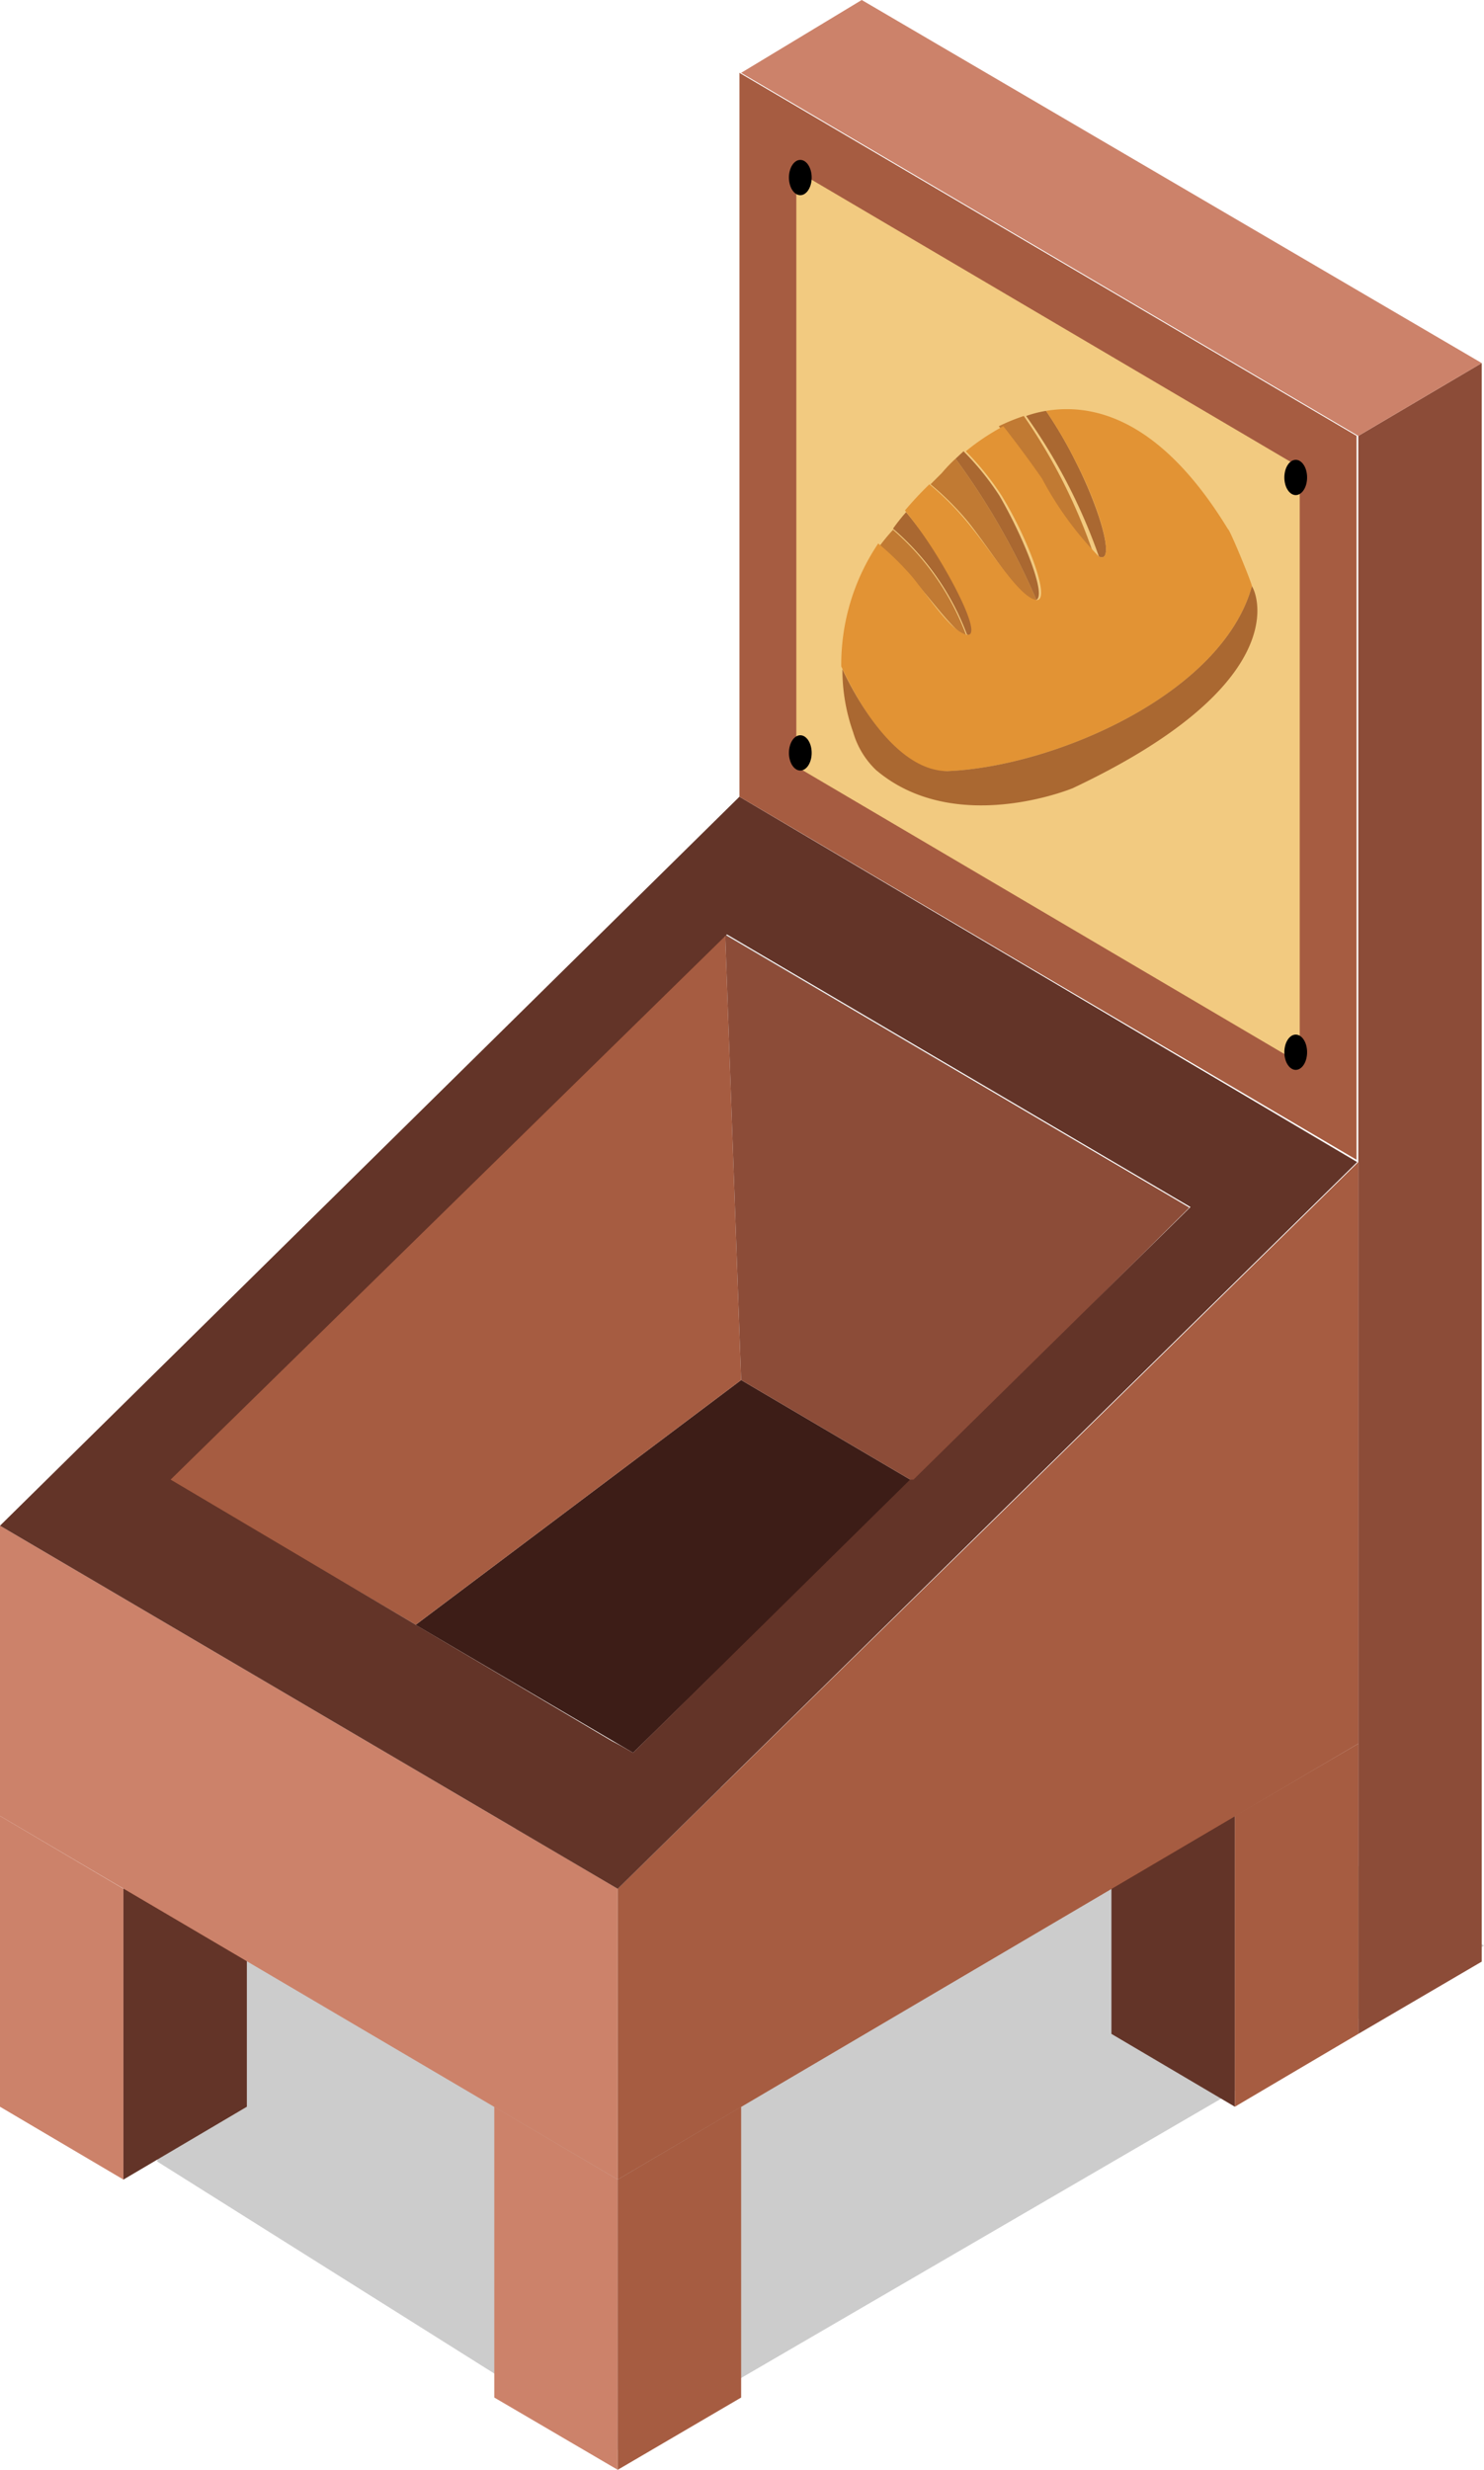 <svg xmlns="http://www.w3.org/2000/svg" viewBox="0 0 26.09 43.4"><defs><style>.cls-1{fill:#f2ca80;}.cls-2{opacity:0.2;}.cls-3{fill:#d99873;}.cls-4{fill:#cc826a;}.cls-5{fill:#633428;}.cls-6{fill:#a65c41;}.cls-7{fill:#734a26;}.cls-8{fill:#3d1d17;}.cls-9{fill:#8c4c38;}.cls-10{fill:none;}.cls-11{fill:#c17a33;}.cls-12{fill:#aa6831;}.cls-13{fill:#e29334;}</style></defs><g id="Layer_2" data-name="Layer 2"><g id="Layer_1-2" data-name="Layer 1"><polygon class="cls-1" points="13.95 2.85 13.62 13.44 22.88 18.88 22.9 8.11 13.95 2.85"/><g class="cls-2"><polygon points="3.33 33.28 3.24 36.55 2.76 37.98 10.84 43.06 26.09 34.19 19.52 30.04 3.33 33.28"/></g><line class="cls-3" x1="6.03" y1="30.96" x2="6" y2="28.4"/><polygon class="cls-4" points="2.17 33.19 2.17 38.3 0 37.02 0 31.91 2.17 33.19"/><polygon class="cls-5" points="2.17 33.19 2.17 38.3 4.34 37.02 4.34 31.91 2.17 33.19"/><polygon class="cls-5" points="21.71 31.91 21.71 37.02 19.54 35.74 19.54 30.64 21.71 31.91"/><polygon class="cls-6" points="21.71 31.91 21.71 37.02 23.88 35.74 23.88 30.64 21.71 31.91"/><line class="cls-7" x1="23.88" y1="20.42" x2="15.2" y2="15.32"/><polygon class="cls-8" points="20.91 21.22 12.76 16.43 2.98 26.01 12.75 16.43 20.91 21.22"/><polygon class="cls-8" points="7.31 28.55 2.98 26.01 11.13 30.8 16.02 26.01 13.03 24.25 7.31 28.55"/><polygon class="cls-6" points="13.03 24.25 12.75 16.43 2.98 26.01 7.31 28.55 13.03 24.25"/><polygon class="cls-9" points="20.91 21.22 12.75 16.43 13.03 24.25 16.02 26.01 16.06 26.04 20.91 21.22"/><polygon class="cls-4" points="10.86 38.3 10.86 43.4 8.69 42.13 8.69 37.02 10.86 38.3"/><polygon class="cls-6" points="10.86 38.3 10.86 43.4 13.03 42.13 13.03 37.02 10.86 38.3"/><polygon class="cls-6" points="17.37 26.81 10.86 33.19 10.86 38.3 23.88 30.64 23.88 20.42 17.37 26.81"/><polygon class="cls-4" points="0 31.91 0 26.81 10.86 33.19 10.86 38.3 0 31.91"/><path class="cls-10" d="M12.76,16.43,3,26l7.77,4.58a5.2,5.2,0,0,1,.12-.63c.12-.5.27-.91.33-.89a2,2,0,0,1-.1.95c-.07.26-.14.49-.2.65l.23.13L16,26l0,0,4.85-4.82Z"/><path class="cls-5" d="M13,14,0,26.81l10.86,6.38,13-12.77Zm3,12L11.13,30.8l-.23-.13-.15-.08L3,26l9.78-9.58,8.15,4.79L16.06,26Z"/><polygon class="cls-9" points="26.05 6.38 23.88 7.66 23.88 35.74 26.05 34.47 26.05 6.38"/><path class="cls-6" d="M14,3l8.85,5.21V18.68L14,13.47V3M13,1.28V14l10.85,6.38V7.66L13,1.28Z"/><polygon class="cls-4" points="26.05 6.38 15.15 0 13.03 1.28 23.88 7.66 26.05 6.38"/><ellipse cx="14.07" cy="3.12" rx="0.2" ry="0.31"/><ellipse cx="22.78" cy="8.39" rx="0.2" ry="0.31"/><ellipse cx="14.07" cy="13.23" rx="0.2" ry="0.31"/><ellipse cx="22.78" cy="18.49" rx="0.2" ry="0.31"/><path class="cls-11" d="M15.46,9.6a5.15,5.15,0,0,1,.61.6c.34.38.69.88.93,1a4.54,4.54,0,0,0-1.3-1.89A3.53,3.53,0,0,0,15.46,9.6Z"/><path class="cls-11" d="M16.8,8.06a2.69,2.69,0,0,0-.24.25l-.2.2a5,5,0,0,1,.66.66c.43.54.88,1.3,1.14,1.37a.06.06,0,0,0,.06,0A12.56,12.56,0,0,0,16.8,8.06Z"/><path class="cls-11" d="M18,7.31a3.38,3.38,0,0,0-.44.18c.18.23.43.56.68.92a5.94,5.94,0,0,0,1,1.37A9.89,9.89,0,0,0,18,7.31Z"/><path class="cls-12" d="M17.57,8.71a4.87,4.87,0,0,0-.63-.78l-.14.13a12.56,12.56,0,0,1,1.42,2.48C18.4,10.46,18,9.45,17.57,8.71Z"/><path class="cls-12" d="M18.92,8.13a7.55,7.55,0,0,0-.53-.91,2,2,0,0,0-.35.09,9.89,9.89,0,0,1,1.28,2.47h0C19.61,9.92,19.36,9,18.92,8.13Z"/><path class="cls-12" d="M16.55,9.86A7.88,7.88,0,0,0,15.93,9a3.25,3.25,0,0,0-.23.29A4.54,4.54,0,0,1,17,11.15h0C17.27,11.23,16.93,10.49,16.55,9.86Z"/><path class="cls-13" d="M16.66,13.55c1.89-.08,4.83-1.36,5.35-3.25h0c0-.05-.39-1-.42-1-1.14-1.87-2.3-2.23-3.2-2.08a7.55,7.55,0,0,1,.53.91c.44.85.69,1.79.4,1.65a5.94,5.94,0,0,1-1-1.37c-.25-.36-.5-.69-.68-.92a4,4,0,0,0-.66.44,4.87,4.87,0,0,1,.63.78c.49.8.89,1.91.59,1.83S17.45,9.71,17,9.17a5,5,0,0,0-.66-.66,6,6,0,0,0-.43.46,7.88,7.88,0,0,1,.62.89c.38.63.72,1.37.45,1.29s-.59-.57-.93-1a5.15,5.15,0,0,0-.61-.6,3.81,3.81,0,0,0-.65,2.16C15.11,12.4,15.8,13.59,16.66,13.55Z"/><path class="cls-12" d="M15.4,13.53c1.39,1.18,3.46.32,3.46.32,3.73-1.76,3.3-3.3,3.15-3.55-.52,1.89-3.46,3.17-5.35,3.25-.86,0-1.55-1.15-1.85-1.79A3.31,3.31,0,0,0,15,12.87,1.49,1.49,0,0,0,15.4,13.53Z"/></g></g></svg>
